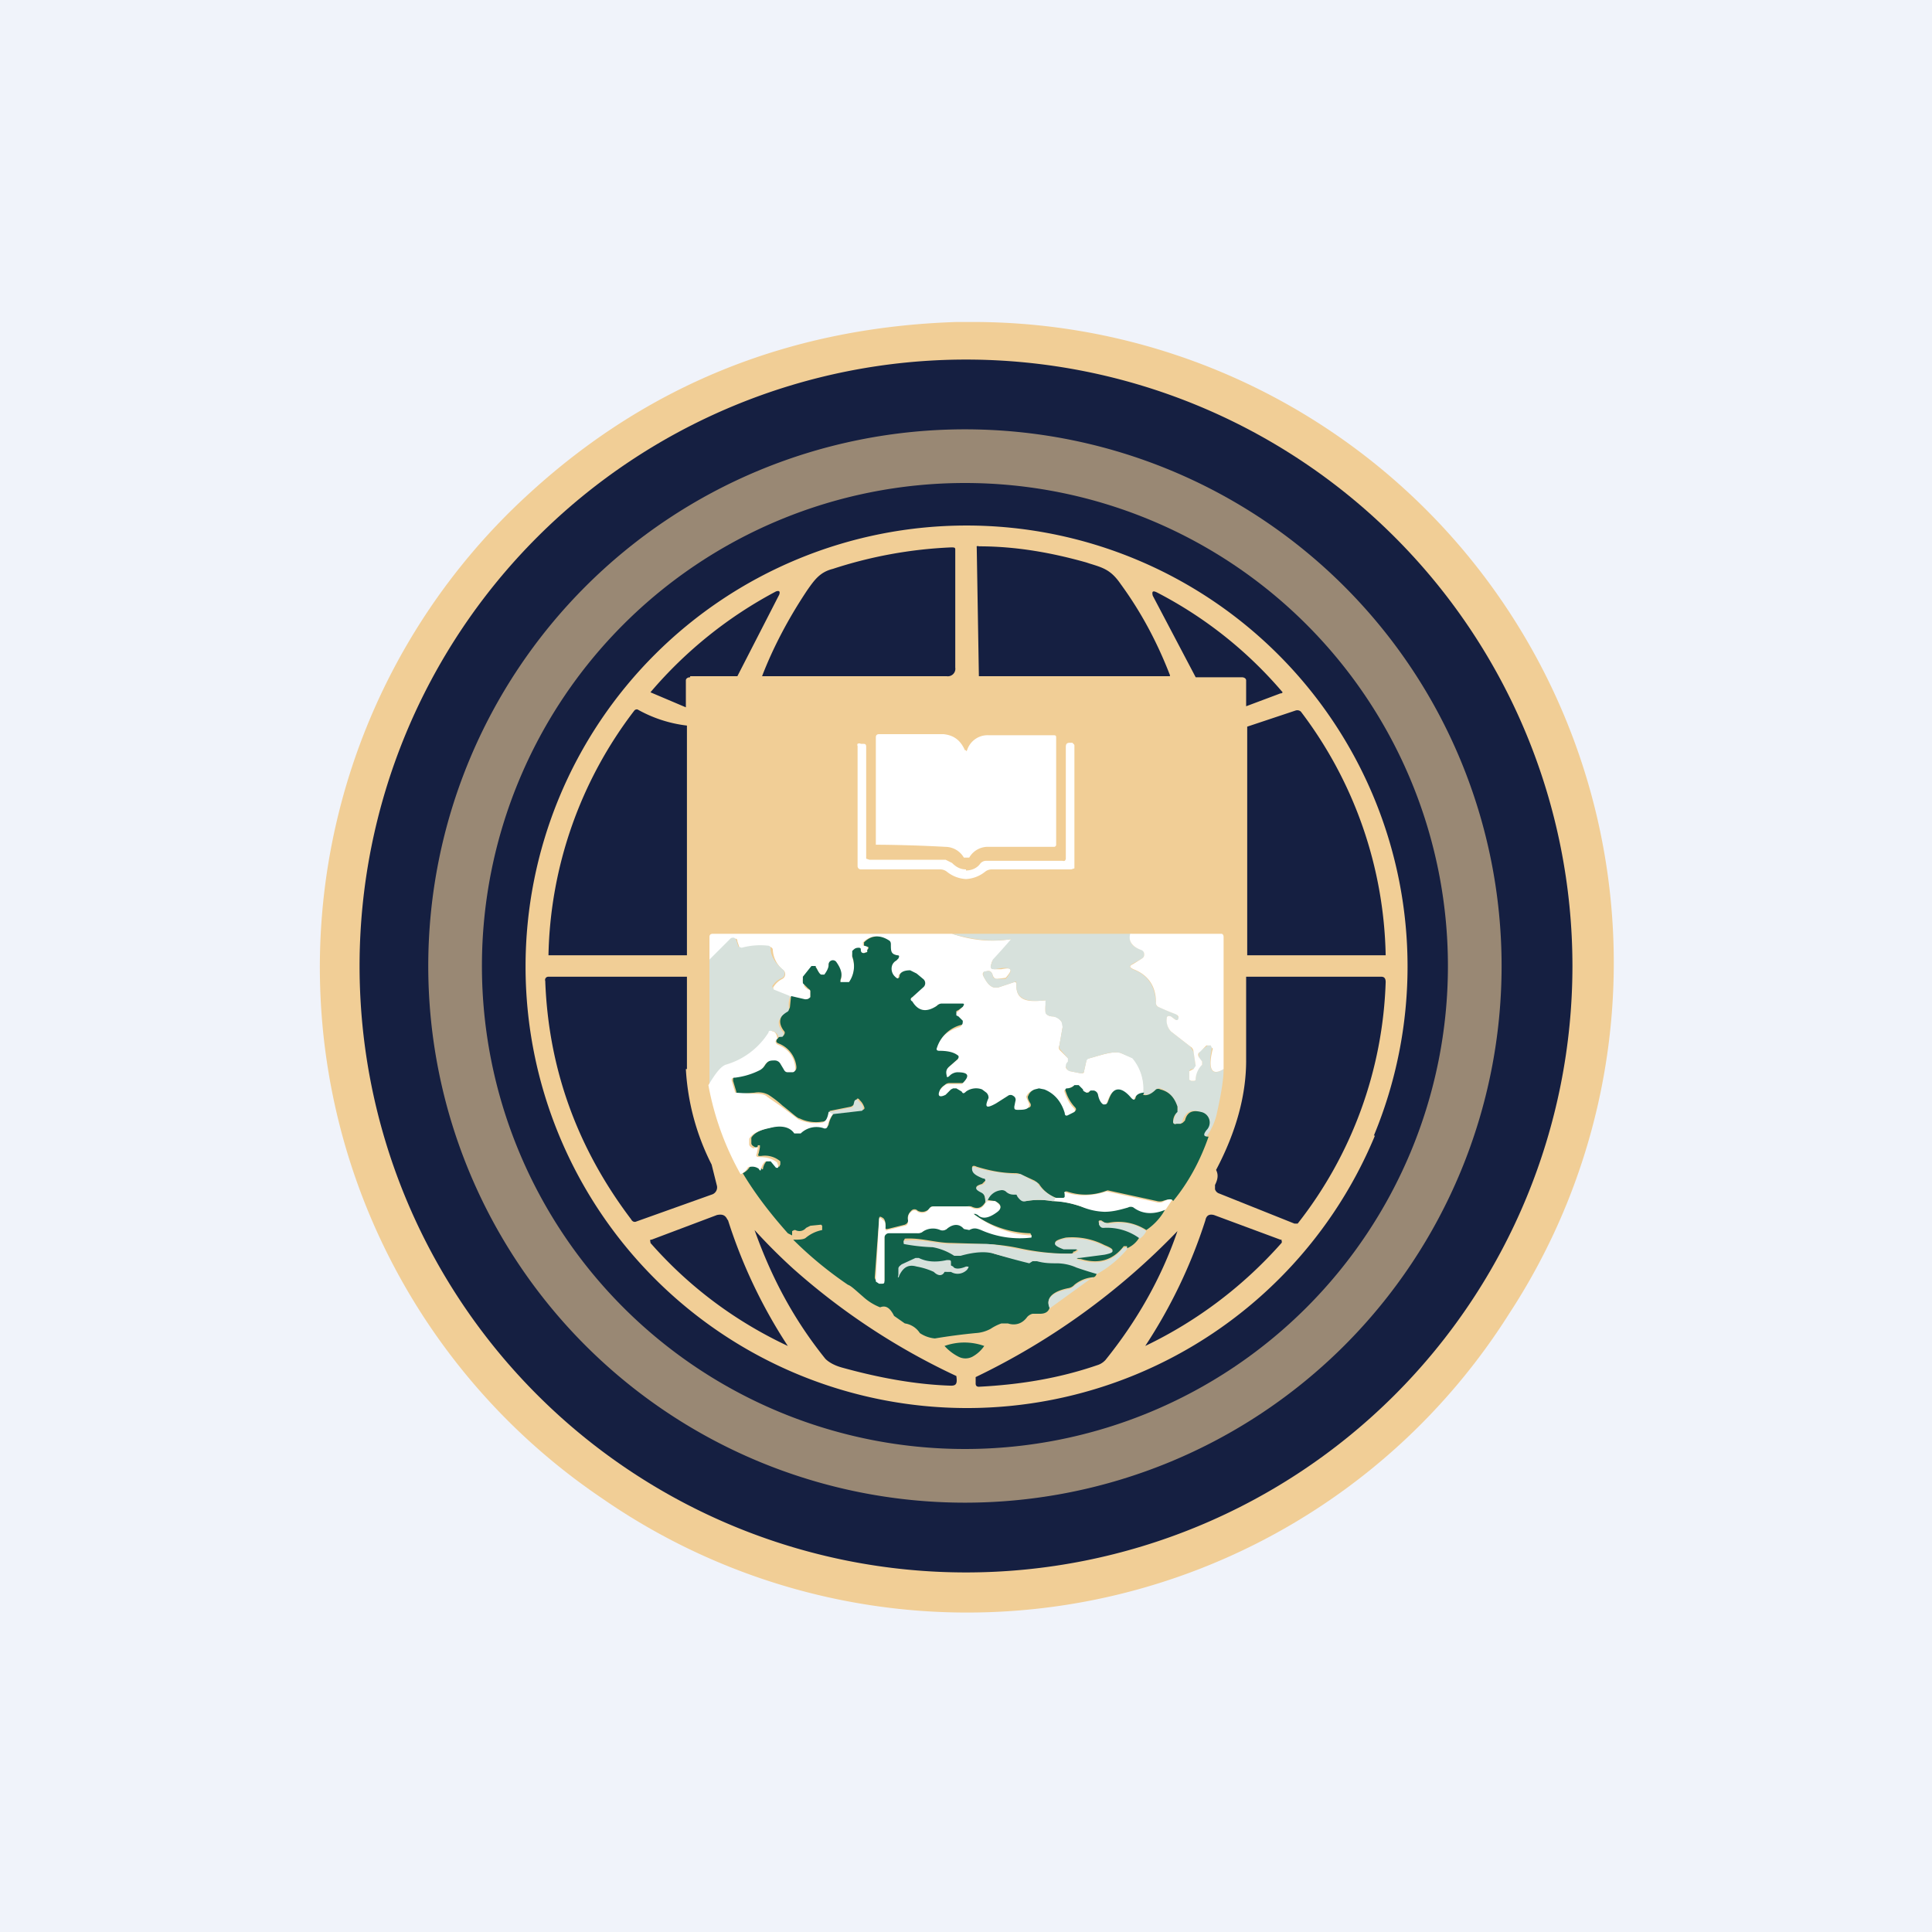 <!-- by TradingView --><svg width="18" height="18" viewBox="0 0 18 18" xmlns="http://www.w3.org/2000/svg"><path fill="#F0F3FA" d="M0 0h18v18H0z"/><path d="M9.1 3a5.97 5.97 0 0 1 4.96 9.24 5.97 5.97 0 0 1-8.45 1.72 5.97 5.97 0 0 1-.66-9.38c1.1-1 2.42-1.53 3.96-1.58h.19Z" fill="#F1CE96"/><path d="M14.65 9a5.65 5.65 0 1 1-11.3 0 5.65 5.65 0 0 1 11.3 0Z" fill="#151F41"/><path fill-rule="evenodd" d="M12.8 10.58a4.1 4.1 0 1 0-7.59-3.15 4.1 4.1 0 0 0 7.6 3.15ZM7.27 6.3H7.1c.1-.26.24-.53.42-.8.07-.1.12-.17.24-.2a4.1 4.1 0 0 1 1.1-.2c.03 0 .04 0 .04.02v1.1a.07.07 0 0 1-.08.08H7.27Zm3.63 0H9.12L9.1 5.1a.02.02 0 0 1 0-.01.02.02 0 0 1 .02 0c.35 0 .68.06 1 .15l.03.01c.13.04.2.06.29.19.19.26.34.54.46.85Zm-4.47 0h.44l.39-.76c.01-.03 0-.04-.03-.03a3.98 3.98 0 0 0-1.17.94l.33.14v-.25c0-.02.02-.03.04-.03Zm5.18.28v-.24c0-.02-.02-.03-.04-.03h-.43l-.4-.76c-.01-.04 0-.05.04-.03a3.87 3.87 0 0 1 1.17.93.02.02 0 0 1-.02.01l-.32.12ZM6.4 8.9V6.76a1.23 1.23 0 0 1-.46-.15.03.03 0 0 0-.03.01 3.87 3.87 0 0 0-.8 2.28H6.4Zm5.22 0V6.77l.45-.15a.05.05 0 0 1 .05.01 3.87 3.87 0 0 1 .79 2.27H11.6ZM6.4 9.96V9.1H5.11a.03.03 0 0 0-.03.04c.03.82.3 1.56.8 2.22.01.02.03.03.05.02l.7-.25a.07.07 0 0 0 .05-.08l-.05-.2a2.23 2.23 0 0 1-.24-.89Zm4.93.94c.19-.36.28-.7.28-1.02V9.1h1.26c.03 0 .04.02.04.05a3.84 3.84 0 0 1-.82 2.25h-.03l-.7-.28a.06.06 0 0 1-.04-.04v-.04c.03-.06.03-.1.01-.14Zm-4.55.47c-.02-.05-.05-.06-.1-.05l-.61.23h-.01a.02.02 0 0 0 0 .02v.01c.36.41.79.73 1.28.96a4.78 4.78 0 0 1-.56-1.18Zm4.53-.05.62.23h.01v.01a.02.02 0 0 1 0 .02 4 4 0 0 1-1.27.96 4.78 4.78 0 0 0 .56-1.17c.01-.05.04-.06.08-.05Zm-3.92.5a5.3 5.3 0 0 1-.36-.36c.16.45.37.84.66 1.2.03.03.08.06.15.08.36.1.7.16 1.02.17.05 0 .06-.02.05-.09a6.28 6.28 0 0 1-1.52-1Zm3.58-.35c-.15.44-.38.84-.67 1.2a.17.17 0 0 1-.08.05c-.35.12-.71.18-1.1.2-.02 0-.03-.01-.03-.03v-.06a6.53 6.53 0 0 0 1.88-1.36Z" fill="#F1CE96"/><path d="m9 7 .01-.01a.2.2 0 0 1 .2-.14h.6c.02 0 .03 0 .03.02v1a.02.02 0 0 1-.02.02h-.63a.2.2 0 0 0-.16.1h-.05a.2.2 0 0 0-.17-.1 13.23 13.23 0 0 0-.65-.02v-1c0-.02.01-.03.03-.03h.6c.1.01.16.06.2.15H9Z" fill="#fff"/><path d="M9 8.11c.05 0 .1-.02.13-.06a.07.07 0 0 1 .06-.03h.71a.03.03 0 0 0 .02 0A.03.03 0 0 0 9.93 8V6.96c0-.03.01-.04.04-.04h.02a.03.03 0 0 1 .01.01.02.02 0 0 1 .01.02V8.09l-.03.01h-.74a.1.1 0 0 0-.06.02.31.31 0 0 1-.18.07.31.31 0 0 1-.18-.07.1.1 0 0 0-.06-.02h-.74a.03.03 0 0 1-.03-.03V6.95a.02.02 0 0 1 0-.02.03.03 0 0 1 .03 0h.01c.03 0 .04 0 .04.03V8l.03.01h.71l.06.03c.04.04.08.06.13.06ZM8.87 8.7c.18.06.36.08.55.05.02 0 .02 0 0 .03l-.16.16c-.02.01-.02.03-.03.06 0 .02.01.03.04.03h.06c.1-.02.11 0 .04.08l-.08.01c-.02 0-.03-.01-.04-.03-.01-.04-.03-.05-.06-.04-.03 0-.04.02-.03.04.03.06.06.1.1.11h.04l.15-.05c.01 0 .02 0 .02.02-.01.18.15.16.27.15a.01.01 0 0 1 .01 0 .3.3 0 0 0-.01.1c0 .03.03.05.07.05.03 0 .06.02.08.05.01.01.02.03.01.05l-.03.17a.04.04 0 0 0 0 .04l.08.08v.04l-.02.04c0 .02.02.03.04.04l.1.02c.02 0 .03 0 .03-.02l.02-.09c0-.02.01-.03.03-.03.11-.03.22-.07.29-.05l.12.05c.07.09.1.2.1.33-.05 0-.08.02-.09.04 0 .03-.02.03-.04.01-.05-.06-.09-.09-.12-.08-.06 0-.08.07-.1.12 0 .02-.02.03-.04.02-.02 0-.04-.04-.05-.1a.05.05 0 0 0-.04-.03.05.05 0 0 0-.05.01h-.02a.04.04 0 0 1-.03-.02.14.14 0 0 0-.04-.04H10l-.07.03c-.01 0-.02.01-.01.03.02.06.05.11.08.14.02.02.02.03 0 .05a.14.14 0 0 1-.06.03c-.02 0-.03 0-.03-.02a.3.3 0 0 0-.19-.22.13.13 0 0 0-.1 0 .1.1 0 0 0-.06.06l.03.07-.01.04a.31.31 0 0 1-.11.02c-.02 0-.03-.01-.03-.03v-.05a.04.04 0 0 0-.06-.05l-.11.07c-.09.06-.11.04-.07-.05 0-.01 0-.03-.02-.05a.08.08 0 0 0-.04-.03.15.15 0 0 0-.15.03h-.04a.14.14 0 0 0-.05-.04h-.03l-.02.01a.17.17 0 0 1-.05.05c-.06.03-.08 0-.05-.05l.04-.04a.07.07 0 0 1 .05-.02h.12c.07-.07.06-.1-.05-.1-.02 0-.05.01-.07.04-.02.01-.03 0-.03-.01 0-.04 0-.06.02-.08l.08-.07c.02-.01.02-.03 0-.04-.04-.03-.1-.04-.17-.04-.02 0-.03 0-.02-.03.03-.1.11-.17.22-.2.02-.01.03-.03.02-.05l-.04-.04-.02-.01v-.04h.02l.04-.04c.02-.03.01-.03-.01-.03a.44.44 0 0 1-.18 0c-.02 0-.04 0-.05.02-.09.06-.17.05-.23-.04-.02-.01-.01-.03 0-.04l.1-.1a.05.05 0 0 0 0-.07.36.36 0 0 1-.06-.05l-.06-.03c-.06 0-.1.02-.1.05 0 .03-.02.03-.04.02A.1.1 0 0 1 8.3 9l.04-.05s.02 0 .02-.02c.01-.02 0-.03-.01-.03-.05-.01-.07-.04-.06-.1 0-.01 0-.03-.02-.04-.08-.05-.16-.05-.23.02v.03h.03c.01.01.02.02.01.04v.02l-.04.01c-.02 0-.03-.01-.03-.03A.02.02 0 0 0 8 8.84c-.03 0-.04.01-.05.03l-.01.02v.03c.03.08.02.16-.03.24h-.08v-.02c.02-.05.01-.1-.04-.17a.04.04 0 0 0-.07.03c0 .02 0 .05-.04.09h-.03a.17.17 0 0 1-.04-.07.03.03 0 0 0-.03-.01h-.02l-.07.1c-.01.01-.02.03 0 .06 0 .02.01.03.04.05 0 0 .02 0 .02.02v.06a.04.04 0 0 1-.05.02l-.13-.03-.15-.06c-.02-.01-.02-.03-.01-.04a.2.2 0 0 1 .08-.07.05.05 0 0 0 .01-.08.26.26 0 0 1-.1-.19c0-.02-.02-.03-.04-.03-.1 0-.18 0-.24.02l-.03-.01-.02-.06c0-.03-.02-.03-.04-.01l-.22.19v-.22c0-.02.01-.03.03-.03h2.24Z" fill="#fff"/><path d="M10.54 8.7c-.03.07 0 .12.1.15a.04.04 0 0 1 .02.04.04.04 0 0 1-.02.04l-.09.05c-.03.02-.03.03 0 .05.14.05.21.15.22.31 0 .02 0 .03.02.04l.14.06c.03 0 .04.02.05.04 0 .03 0 .03-.03.02l-.04-.03c-.03-.01-.04 0-.04.02 0 .05.01.09.04.12l.18.14.03.05.02.13c0 .01 0 .02-.02.03-.02 0-.03 0-.04.02v.08l.02.01h.02c.01 0 .02 0 .02-.02 0-.05.02-.1.06-.13v-.03a.15.15 0 0 1-.03-.04V9.8l.07-.05a.03.03 0 0 1 .05 0v.02c-.04.2 0 .26.11.19 0 .09-.02.22-.06.4a.58.58 0 0 1-.1.23c-.04 0-.04-.02-.01-.06a.1.1 0 0 0-.05-.17c-.08-.03-.13 0-.16.07a.04.04 0 0 1-.03.04h-.03a.02.02 0 0 1-.03-.02l.03-.09a.05.05 0 0 0 .01-.05c-.03-.09-.08-.14-.16-.17h-.02l-.02.01c-.05.05-.09.06-.12.04a.44.44 0 0 0-.1-.33l-.11-.05c-.08-.02-.18.02-.29.05a.04.04 0 0 0-.03.03l-.02.09c0 .01-.01.02-.03.02l-.1-.02c-.02 0-.03-.02-.04-.04 0-.02 0-.03.02-.05v-.03l-.07-.08a.04.04 0 0 1-.01-.04l.03-.17-.01-.05a.13.13 0 0 0-.08-.05c-.04 0-.07-.02-.07-.04v-.1a.01.01 0 0 0 0-.01c-.12.01-.28.02-.27-.15 0-.02 0-.03-.02-.02l-.15.05h-.04c-.04-.01-.07-.05-.1-.11 0-.03 0-.04.02-.04.04-.01.06 0 .07.04 0 .02.02.03.04.03h.08c.07-.08.06-.11-.04-.1l-.06.01c-.03 0-.04 0-.04-.03l.02-.06a6.28 6.28 0 0 0 .17-.19c-.2.03-.37 0-.55-.05h1.67Z" fill="#D7E1DC"/><path d="M11.4 9.96c-.11.07-.15 0-.1-.19l-.01-.01-.01-.02h-.04l-.06.06c-.02.01-.02.03-.01.05l.03.04v.03a.2.2 0 0 0-.06.13c0 .01 0 .02-.02.02h-.02l-.02-.01v-.08l.04-.02.02-.03-.02-.13a.06.06 0 0 0-.03-.05l-.18-.14a.15.15 0 0 1-.04-.12c0-.02.01-.03.04-.02l.04.03c.02.01.03 0 .03-.02s-.02-.03-.05-.04a2.6 2.6 0 0 1-.14-.06.04.04 0 0 1-.02-.04c0-.16-.08-.26-.21-.31-.04-.02-.04-.03 0-.05l.08-.05a.04.04 0 0 0 .02-.04.04.04 0 0 0-.03-.04c-.08-.03-.12-.08-.1-.15h.85c.01 0 .02.01.02.03v1.23Z" fill="#fff"/><path d="M10.65 10.2c.03.01.07 0 .12-.05a.04.04 0 0 1 .04 0c.08.02.13.07.16.16v.05a.12.12 0 0 0-.04.1.02.02 0 0 0 .03.01H11l.02-.01.02-.02c.02-.08.07-.1.15-.08a.1.1 0 0 1 .05.17c-.03.04-.03.06.02.06-.08.23-.19.43-.33.6-.01-.02-.04-.02-.1 0a.1.1 0 0 1-.05 0l-.46-.1-.03.01a.53.53 0 0 1-.35 0c-.02 0-.02 0-.02.02v.02c.01.01 0 .02-.01.02h-.07a.32.32 0 0 1-.16-.13L9.64 11l-.13-.06a.14.14 0 0 0-.05-.01c-.14 0-.26-.03-.36-.06-.04-.02-.05 0-.04.03.01.03.05.05.1.07.02 0 .03.01.02.03l-.03.03c-.07.02-.07.04-.01.07.03.02.04.05.04.1-.03.05-.07.07-.13.04a.1.1 0 0 0-.04 0h-.3c-.03 0-.04 0-.05.02-.03.03-.07.04-.11.02a.04.04 0 0 0-.06 0c-.02.02-.04.05-.03.09 0 .02-.01.03-.03.04l-.16.04c-.02 0-.03 0-.02-.02 0-.03 0-.06-.02-.08-.03-.02-.04-.02-.04.01l-.04.54a.04.04 0 0 0 .04.04h.03c.01.01.02 0 .02-.01v-.41c0-.02.02-.04.04-.04h.31c.05-.05.11-.05.17-.03a.06.06 0 0 0 .06 0c.06-.06.12-.06.16-.01.01.01.03.02.05 0h.1a.9.9 0 0 0 .48.08v-.01l-.01-.02a.94.94 0 0 1-.53-.18v-.01h.02l.02.01c.04.04.1.03.17-.02.06-.04.05-.07-.01-.1l-.07-.01a.15.15 0 0 1 .12-.1l.05.01a.1.1 0 0 0 .07.02h.03l.02.03c.02.04.04.05.07.05a.7.7 0 0 1 .24 0c.1 0 .18.02.27.05.1.03.18.05.22.04.08 0 .15-.02.22-.04h.05c.08.06.18.07.3.02a.55.55 0 0 1-.18.2.48.48 0 0 0-.34-.07.1.1 0 0 1-.05 0l-.03-.02c-.02 0-.03 0-.02.03 0 .02.02.02.04.02.14 0 .25.04.34.1a.24.24 0 0 1-.12.11v-.02h-.03c-.1.13-.23.17-.4.12-.05 0-.05-.02 0-.02l.22-.03c.1-.02.1-.04 0-.08a.66.66 0 0 0-.36-.07c-.13.03-.13.06-.01.1H10c.04 0 .05.01.01.03H10c0 .02-.02.02-.04.02-.17 0-.32-.02-.46-.05a1.83 1.83 0 0 0-.32-.04l-.32-.01c-.14 0-.28-.05-.43-.04l-.01.02v.02h.02l.25.03c.04 0 .11.03.2.08h.06c.14-.04.24-.04.31-.01a6.54 6.54 0 0 0 .33.08l.03-.01H9.85c.05 0 .11.02.18.05l.19.06c-.01.03-.02.04-.04.04a.31.31 0 0 0-.17.07.1.1 0 0 1-.05.03c-.16.03-.22.1-.18.18-.01.04-.04.06-.09.06h-.07a.1.1 0 0 0-.05.03c-.05.07-.12.08-.18.06h-.06a.45.45 0 0 0-.1.05.33.33 0 0 1-.14.04 5.6 5.6 0 0 0-.38.05.3.3 0 0 1-.14-.05.2.2 0 0 0-.14-.09l-.1-.07c-.04-.08-.08-.1-.13-.08a.51.51 0 0 1-.16-.1c-.07-.06-.11-.1-.14-.11a3.55 3.55 0 0 1-.51-.42c.05 0 .1 0 .12-.02.05-.04.1-.06.15-.07v-.04l-.01-.01-.1.01-.04.02a.08.08 0 0 1-.1.02H7.4l-.02.01v.04l-.04-.02c-.16-.18-.3-.36-.42-.56a.14.14 0 0 0 .06-.05.05.05 0 0 1 .04-.02.1.1 0 0 1 .07.02c.01.02.02.02.02 0 .01-.04.03-.06.04-.07h.05l.05.06h.01l.01-.02v-.03a.22.22 0 0 0-.18-.05c-.03 0-.03 0-.02-.03l.01-.05v-.02h-.02c0 .02-.01.02-.02.02-.02-.01-.04-.02-.04-.04v-.05c.03-.05.1-.08.2-.1.1-.03.18-.01.22.04.01.02.03.02.05 0a.21.21 0 0 1 .21-.04c.02 0 .03 0 .04-.02a.25.25 0 0 1 .05-.11l.26-.03c.02 0 .03-.01.02-.03a.15.15 0 0 0-.04-.06c-.01-.02-.03-.02-.03 0l-.02.04-.03.02-.2.04c0 .06-.03.1-.07.1a.35.35 0 0 1-.21-.03c-.02 0-.07-.05-.16-.12a.98.98 0 0 0-.13-.1.2.2 0 0 0-.13-.02l-.14.01c-.02 0-.03 0-.03-.02l-.03-.1c0-.03 0-.04.03-.04a.7.7 0 0 0 .23-.07.1.1 0 0 0 .04-.04c.03-.04.06-.06.1-.05.03 0 .04.01.05.03l.03.05c0 .02.02.03.04.03h.04c.02 0 .03-.01.03-.04a.26.26 0 0 0-.17-.22c-.02-.01-.02-.02-.01-.04l.02-.02.04-.01c.01-.02.02-.03 0-.05-.05-.07-.04-.13.03-.18a.05.05 0 0 0 .03-.04l.01-.1.13.03c.02 0 .03 0 .05-.02v-.06a.05.05 0 0 0-.02-.02l-.05-.05V9.1l.08-.1h.04v.01c.02.03.03.06.05.07h.03c.03-.04.04-.07.04-.09a.04.04 0 0 1 .07-.03c.05.07.06.12.04.17v.02h.08a.26.26 0 0 0 .03-.24v-.05c.02-.02.03-.03.06-.03a.02.02 0 0 1 .02.01v.01c0 .02.01.03.03.03l.03-.01v-.02c.02-.02.01-.03 0-.03l-.03-.01v-.03c.07-.07.15-.07.23-.02.02.01.02.03.02.04 0 .06 0 .09.06.1.02 0 .02.01.01.03l-.02.02a.08.08 0 0 0-.04.05.1.1 0 0 0 .03.1c.02.02.03.02.04 0 0-.04.04-.06.1-.06l.06.03.06.05a.05.05 0 0 1 0 .08l-.1.09c-.02.01-.02.03 0 .04.06.1.14.1.23.04a.06.06 0 0 1 .05-.02h.18c.02 0 .03 0 .01.03l-.04.03-.02.01v.04l.02.01.04.04c0 .02 0 .04-.02.04a.32.32 0 0 0-.22.21c-.01.02 0 .03.02.03.07 0 .13.01.17.04.02.01.01.03 0 .04l-.08.07c-.02.02-.03.04-.02.08 0 .02.01.02.03 0 .02-.02.05-.03.07-.03.1 0 .12.03.05.1h-.12c-.01 0-.03 0-.05.02a.12.12 0 0 0-.04.04c-.03.06-.01.08.05.05l.05-.05.02-.01h.03l.05.03c.01.02.02.02.04 0 .04-.03.1-.04.15-.02l.04.03c.02.02.02.04.02.05-.04.09-.02.1.07.05l.11-.07a.04.04 0 0 1 .05 0 .04.04 0 0 1 .02.05l-.01.05c0 .02 0 .03.03.03.04 0 .08 0 .1-.02.02 0 .03-.02.02-.04-.02-.03-.03-.06-.02-.07a.1.1 0 0 1 .06-.06l.04-.01.05.01c.1.04.16.12.19.22 0 .02.01.03.03.02l.06-.03c.02-.02.02-.03 0-.05a.38.38 0 0 1-.08-.14c-.01-.02 0-.03.01-.03.04 0 .06-.02.07-.03h.04l.04.04c0 .02.02.02.03.03h.02l.02-.02h.03a.05.05 0 0 1 .04.04c.01.05.03.08.05.09.02 0 .03 0 .04-.02.02-.05.04-.12.1-.12.03 0 .07.02.12.08.02.02.03.02.04 0 0-.03.04-.05.08-.05Z" fill="#11614A"/><path d="M7.36 9.29a.2.2 0 0 0-.01.1c0 .02 0 .03-.02.04-.08.05-.1.11-.04.18.02.02.01.03 0 .05h-.04c0-.02-.02-.04-.04-.05-.02-.01-.03 0-.04.01a.7.7 0 0 1-.4.3c-.05.02-.1.08-.16.2V8.94l.2-.2c.03-.01.04 0 .05.02l.02.06.03.01a.65.65 0 0 1 .24-.02c.02 0 .03.01.03.03 0 .07.05.14.11.19a.05.05 0 0 1 0 .08.2.2 0 0 0-.09.07c-.01.01 0 .03.01.04l.15.06Z" fill="#D7E1DC"/><path d="M7.25 9.67a.07.07 0 0 0-.02.02c-.01.02 0 .03.01.04.1.04.16.11.17.22 0 .03-.01.04-.03.04h-.04c-.02 0-.03-.01-.04-.03l-.03-.05a.06.06 0 0 0-.05-.03c-.04 0-.07 0-.1.05a.1.1 0 0 1-.04.04.69.69 0 0 1-.23.07c-.03 0-.04.01-.03.04l.03.1a51.25 51.25 0 0 0 .17.01c.05 0 .1 0 .13.03l.13.09.16.12c.07.03.14.04.21.03.04 0 .06-.04.07-.1.03 0 .04.01.04.02a.25.25 0 0 0-.05.11c0 .02-.02.03-.04.02a.21.21 0 0 0-.21.05H7.4c-.04-.06-.12-.08-.23-.05-.1.02-.16.05-.19.1v.05c0 .02.02.03.04.04l.02-.01h.02v.01l-.01.05c-.01.02 0 .03.02.03.06 0 .12.01.17.05l.01.03v.02h-.02l-.05-.06h-.05c-.01.01-.03.03-.04.07 0 .02-.01.02-.02 0a.1.1 0 0 0-.07-.02c-.02 0-.03 0-.04.02a.14.14 0 0 1-.06.05 2.66 2.66 0 0 1-.3-.83c.06-.1.11-.17.16-.19a.7.7 0 0 0 .4-.3c0-.02.02-.02.04-.01.02 0 .04.03.04.06Z" fill="#fff"/><path d="m7.76 10.38-.04-.02.2-.04c.01 0 .03 0 .03-.02l.01-.04c.01-.02.03-.02.04 0 .02.02.04.04.04.06 0 .02 0 .03-.02.03l-.26.03ZM9.83 11.16c0 .02 0 .03-.03.03a.7.7 0 0 0-.24 0c-.03.01-.05 0-.08-.04l-.01-.02h-.03a.1.1 0 0 1-.07-.03.06.06 0 0 0-.05-.01.15.15 0 0 0-.12.1l-.02.01c0-.04 0-.07-.04-.09-.06-.03-.06-.05 0-.07.02 0 .03-.01.04-.03 0-.02 0-.03-.02-.03-.05-.02-.09-.04-.1-.07-.01-.03 0-.05.04-.03.1.03.22.05.36.06h.05l.13.07c.01 0 .02 0 .03.02.04.06.1.1.16.13Z" fill="#D7E1DC"/><path d="m10.92 11.18-.06.09c-.12.05-.22.04-.3-.02a.05.05 0 0 0-.05 0c-.07.02-.14.04-.22.04a.6.6 0 0 1-.22-.05.92.92 0 0 0-.27-.05c.02 0 .03-.01.03-.03h.07c.01 0 .02 0 .02-.02v-.02c-.01-.01 0-.02.01-.01.12.04.24.03.35 0l.03-.01.46.1a.1.1 0 0 0 .06 0c.05-.03.08-.03.09-.02ZM9.2 11.19h.07c.06.04.07.07.01.11-.07.05-.13.06-.17.02l-.02-.01h-.02c.16.12.34.19.53.2h.01v.02a.89.89 0 0 1-.47-.07c-.05-.02-.07-.02-.11 0l-.05-.01c-.04-.05-.1-.05-.16 0a.06.06 0 0 1-.06.01.17.17 0 0 0-.17.02.07.07 0 0 1-.04.01h-.27c-.02 0-.04.02-.04.04v.4c0 .02 0 .03-.02.03h-.03l-.03-.02v-.03l.03-.54c0-.03.01-.03.04 0 .02.01.02.04.02.07 0 .02 0 .03.02.02l.16-.04c.02 0 .03-.02.03-.04 0-.04 0-.07.03-.09a.04.04 0 0 1 .06 0c.04.02.08.01.1-.02a.06.06 0 0 1 .05-.03H9a.1.1 0 0 1 .05.01c.06.03.1.01.13-.04l.02-.02Z" fill="#fff"/><path d="M10.68 11.47a.19.19 0 0 1-.06.07.51.51 0 0 0-.34-.1c-.02 0-.03-.01-.04-.03 0-.03 0-.04.02-.03l.03.01a.1.1 0 0 0 .05.01c.13-.02.24 0 .34.07ZM10.5 11.64a.99.99 0 0 1-.28.23 3.9 3.9 0 0 1-.19-.06.46.46 0 0 0-.18-.04c-.06 0-.12 0-.19-.02h-.04l-.03.02a6.62 6.62 0 0 1-.33-.09c-.07-.02-.17-.02-.31.02h-.06a.54.54 0 0 0-.2-.08 1.75 1.75 0 0 1-.27-.03v-.03h.01c.15-.02.3.03.43.03h.32c.07 0 .18.02.32.05a2.26 2.26 0 0 0 .5.04l.02-.01c.04-.02.03-.03-.01-.03h-.1c-.11-.04-.11-.07.01-.1.1-.01.23 0 .37.07.1.04.1.06 0 .08l-.23.03c-.04 0-.04.01 0 .02.18.05.31.01.4-.11h.01l.02-.01h.01v.02ZM8.88 11.8c.01.02.05.03.12 0 .03 0 .03 0 .01.03-.04.04-.1.05-.15.02H8.8c-.02.04-.06.04-.1 0a.66.66 0 0 0-.16-.05c-.07-.02-.12 0-.16.08-.01.03-.02.03-.01 0v-.06c0-.02.02-.03.03-.04l.13-.06h.03c.08.04.17.04.26.02h.02c.02 0 .02.01.02.02v.03ZM10.18 11.9l-.4.29c-.04-.09.02-.15.18-.18a.1.1 0 0 0 .05-.03c.05-.04.1-.06.17-.07Z" fill="#D7E1DC"/><path d="M9.17 12.54a.32.32 0 0 1-.11.1.14.14 0 0 1-.13 0 .45.45 0 0 1-.13-.1.55.55 0 0 1 .37 0Z" fill="#11614A"/><path fill-rule="evenodd" d="M8.99 13.5a4.5 4.5 0 1 0 0-9 4.5 4.5 0 0 0 0 9Zm0 .5a5 5 0 1 0 0-10 5 5 0 0 0 0 10Z" fill="#F1CE96" fill-opacity=".6"/></svg>